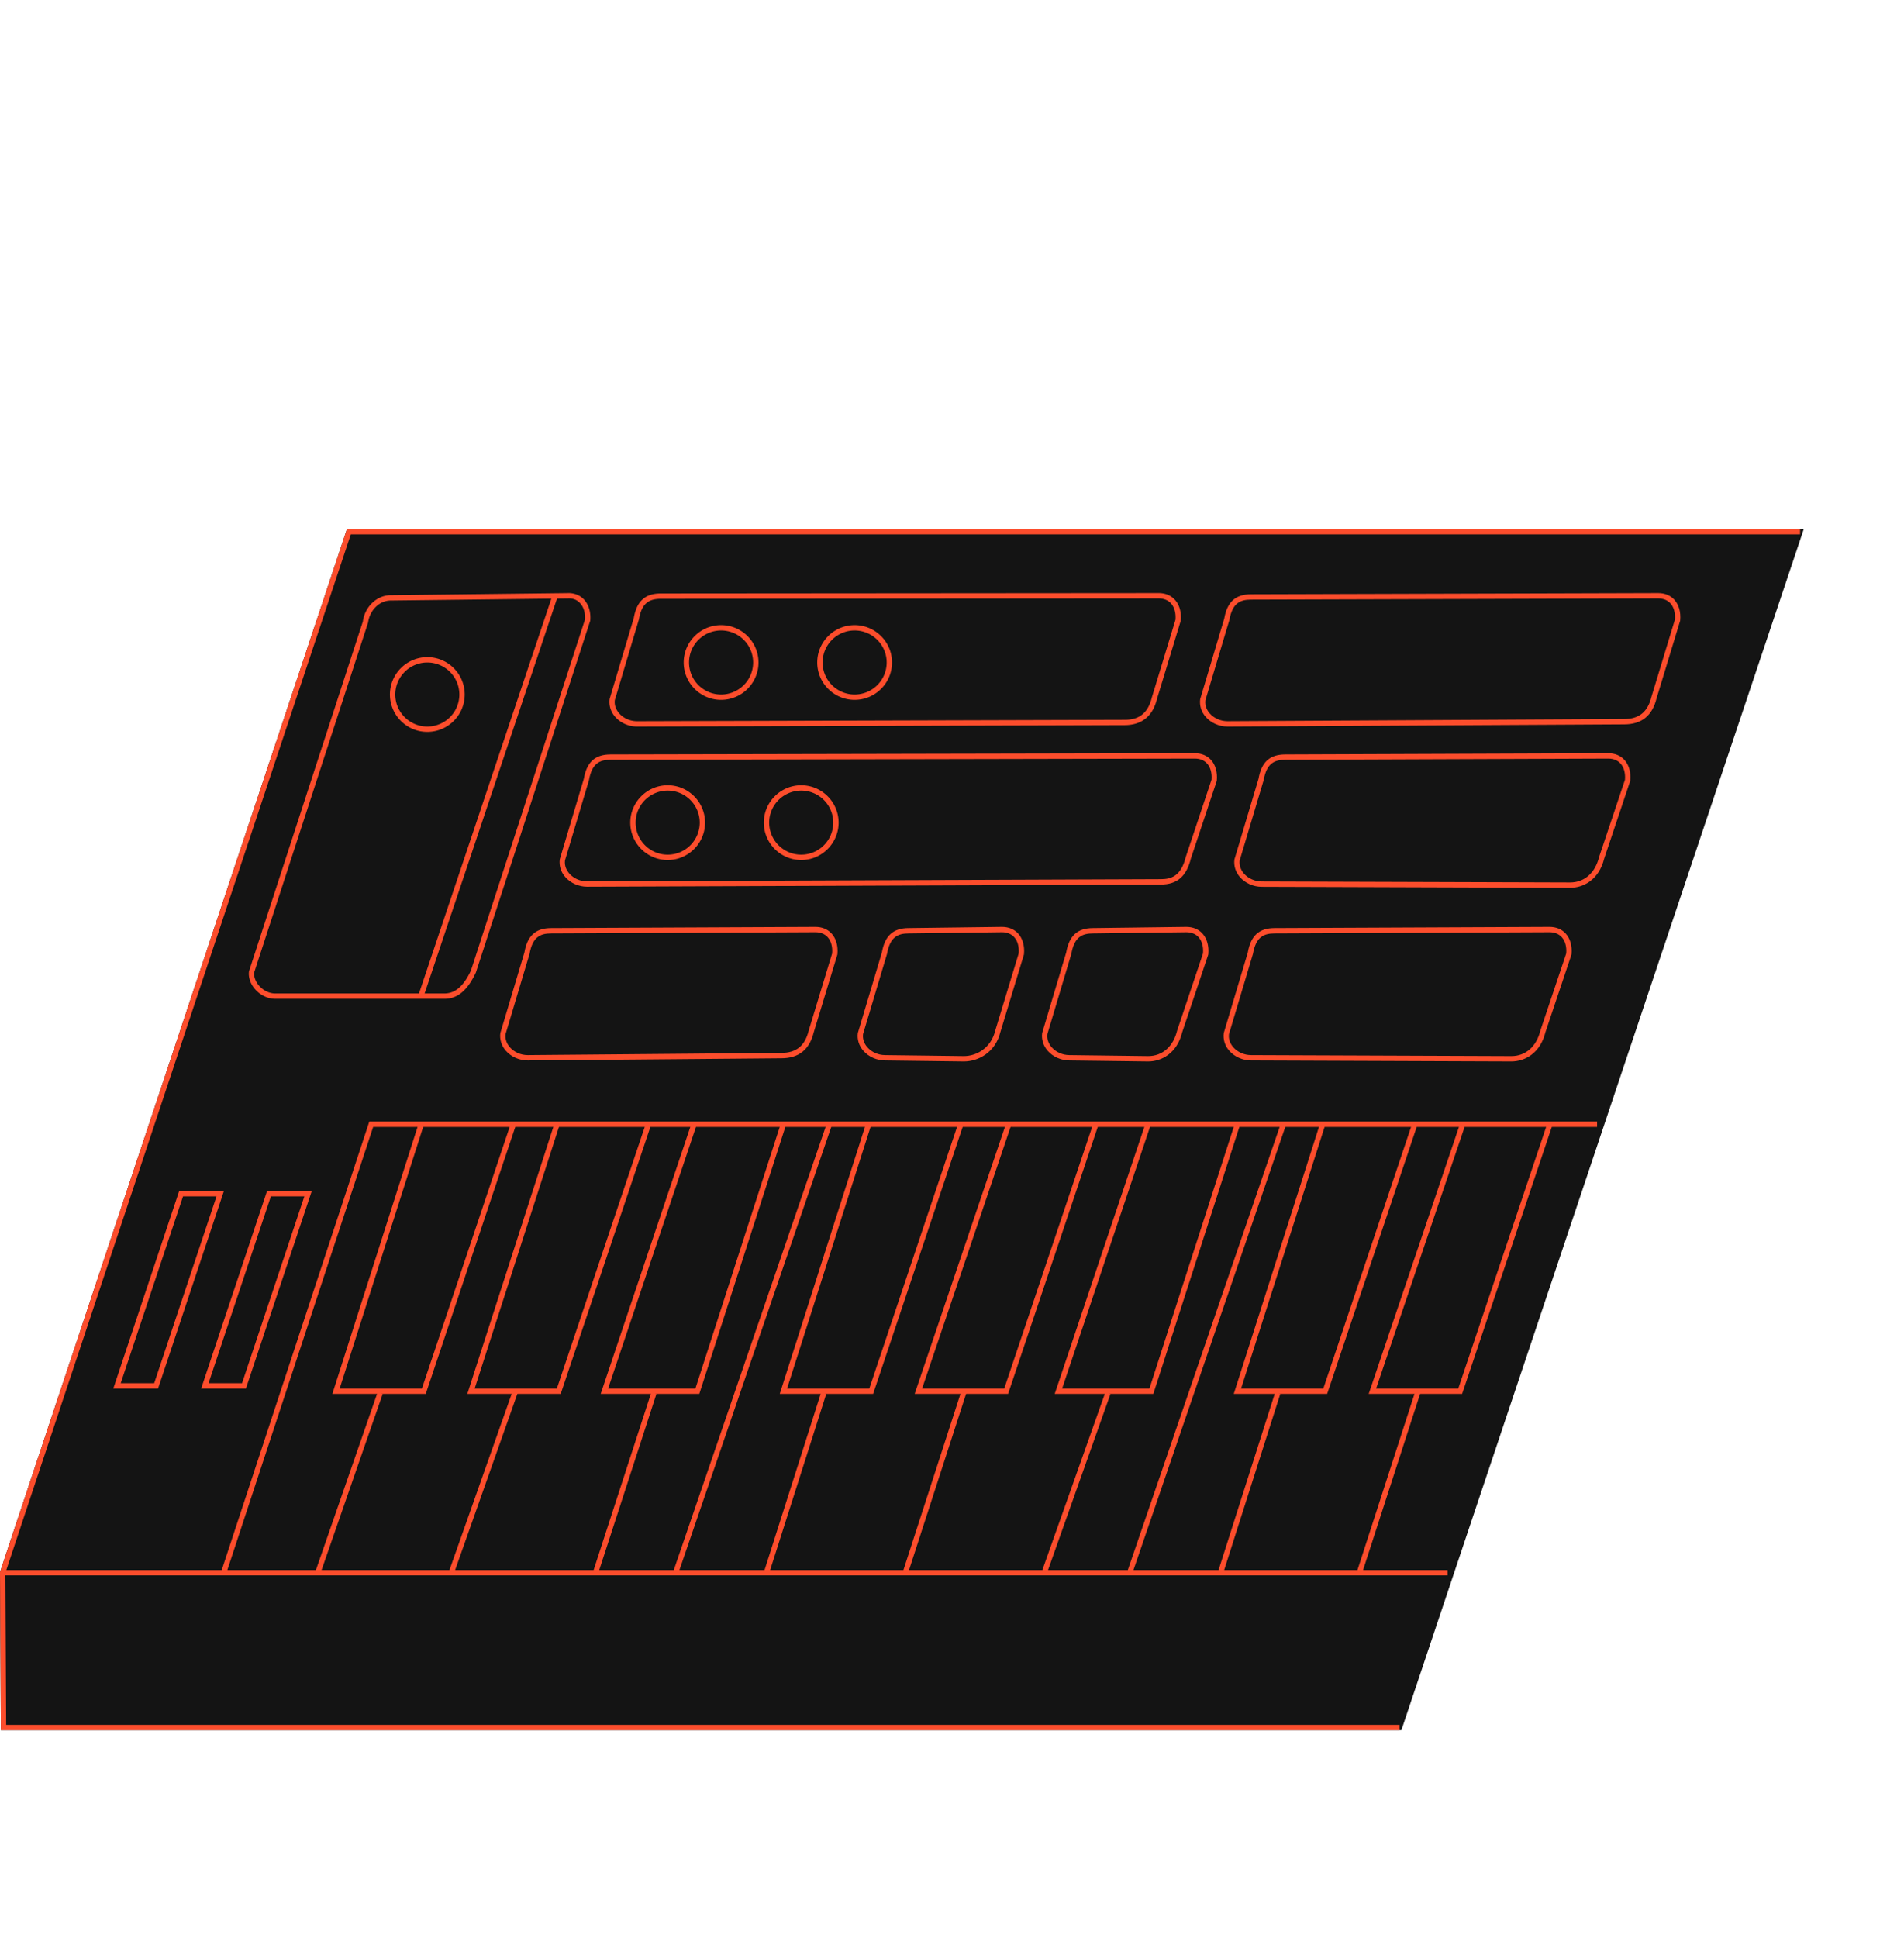 <svg width="342" height="348" viewBox="0 0 342 348" xmlns="http://www.w3.org/2000/svg" xmlns:xlink="http://www.w3.org/1999/xlink"><defs><path id="a" d="M0 215.702h323.997V0H0z"/><path id="c" d="M0 215.702h323.997V0H0z"/><path id="e" d="M0 215.702h323.997V0H0z"/><path id="g" d="M0 215.702h323.997V0H0z"/><path id="i" d="M0 215.702h323.997V0H0z"/><path id="k" d="M0 215.702h323.997V0H0z"/><path id="m" d="M0 215.702h323.997V0H0z"/><path id="o" d="M0 215.702h323.997V0H0z"/><path id="q" d="M0 215.702h323.997V0H0z"/></defs><g fill="none" fill-rule="evenodd"><path fill="#141414" fill-rule="nonzero" d="M62.667 95.48L.48 282.386l.149 27.837h250.744L323.331 95.48z"/><path d="M62.321 95L.025 282.235l-.025.074.152 28.393H251.72l72.068-215.07.211-.632H62.321zM.96 282.462L63.013 95.959h259.652l-71.637 213.785H1.105l-.146-27.282z" fill="#141414" fill-rule="nonzero"/><path d="M76.755 118.967A5.76 5.76 0 0 0 71 124.719a5.76 5.76 0 0 0 5.756 5.752 5.76 5.76 0 0 0 5.757-5.752 5.76 5.76 0 0 0-5.757-5.752zm0 12.463c-3.702 0-6.716-3.011-6.716-6.711s3.014-6.71 6.716-6.71c3.703 0 6.716 3.01 6.716 6.71s-3.013 6.71-6.716 6.71zm52.769-18.215a5.76 5.76 0 0 0-5.756 5.752 5.76 5.76 0 0 0 5.756 5.752 5.76 5.76 0 0 0 5.757-5.752 5.76 5.76 0 0 0-5.757-5.752m0 12.463c-3.702 0-6.716-3.012-6.716-6.711 0-3.7 3.014-6.71 6.716-6.71 3.703 0 6.717 3.01 6.717 6.71s-3.014 6.71-6.717 6.71" fill="#FC4D2C" fill-rule="nonzero"/><path fill="#FC4D2C" fill-rule="nonzero" d="M251.373 310.702H.152L0 282.31l.024-.074L62.321 95h261.01v.959H63.013L.96 282.462l.146 27.282h250.268z"/><path d="M102.294 107.463h-.013l-32.079.374c-2.029 0-3.784 1.707-4.088 3.971l-20.46 62.836c-.083.732.237 1.632.898 2.382.763.863 1.836 1.379 2.873 1.379h30.407c1.921 0 3.432-1.307 4.756-4.113l20.481-63.015c.087-1.211-.225-2.267-.88-2.973a2.568 2.568 0 0 0-1.895-.841m-22.462 71.9H49.425c-1.308 0-2.65-.636-3.592-1.703-.845-.956-1.249-2.131-1.111-3.224l20.46-62.84c.35-2.653 2.512-4.718 5.015-4.718l32.077-.374c.98.04 1.927.404 2.618 1.148.851.917 1.252 2.252 1.13 3.758l-.023.109-20.52 63.125c-1.523 3.238-3.311 4.72-5.647 4.72m38.857-71.83c-2.356 0-3.454 1.032-3.918 3.677l-4.336 14.511c-.134 1.054.35 1.88.783 2.376.772.882 1.968 1.41 3.202 1.415l87.507-.252c2.731.037 4.295-1.266 4.97-4.014l4.24-13.947c.101-1.217-.188-2.265-.813-2.951-.526-.577-1.285-.883-2.195-.886l-89.416.07h-.024zm-4.268 22.937h-.003c-1.506-.005-2.972-.656-3.922-1.743-.795-.91-1.15-2.048-.997-3.206l4.34-14.531c.53-3.036 2.03-4.416 4.849-4.416h.027l89.416-.07c1.187.003 2.19.417 2.902 1.199.818.897 1.192 2.222 1.055 3.73l-.019.097-4.246 13.97c-.767 3.123-2.743 4.72-5.865 4.72h-.032l-87.505.25zm5.509 11.504a5.76 5.76 0 0 0-5.757 5.752 5.76 5.76 0 0 0 5.757 5.752 5.76 5.76 0 0 0 5.757-5.752 5.76 5.76 0 0 0-5.757-5.752m0 12.463c-3.702 0-6.716-3.011-6.716-6.71 0-3.7 3.014-6.711 6.716-6.711 3.703 0 6.716 3.01 6.716 6.71s-3.013 6.711-6.716 6.711" fill="#FC4D2C" fill-rule="nonzero"/><path d="M153.51 113.215a5.76 5.76 0 0 0-5.756 5.752 5.76 5.76 0 0 0 5.756 5.752 5.76 5.76 0 0 0 5.757-5.752 5.76 5.76 0 0 0-5.757-5.752m0 12.463c-3.702 0-6.716-3.012-6.716-6.711 0-3.7 3.014-6.71 6.716-6.71 3.703 0 6.717 3.01 6.717 6.71s-3.014 6.71-6.717 6.71m-9.594 16.298a5.76 5.76 0 0 0-5.757 5.752 5.76 5.76 0 0 0 5.757 5.752 5.76 5.76 0 0 0 5.757-5.752 5.76 5.76 0 0 0-5.757-5.752m0 12.463c-3.702 0-6.716-3.011-6.716-6.71 0-3.7 3.014-6.711 6.716-6.711 3.703 0 6.716 3.01 6.716 6.71s-3.013 6.711-6.716 6.711" fill="#FC4D2C" fill-rule="nonzero"/><path d="M109.68 136.438c-1.95 0-3.355.626-3.886 3.651l-4.31 14.42c-.132 1.046.349 1.868.78 2.36.764.875 1.953 1.399 3.178 1.403l103.02-.392h.032c1.83 0 3.633-.493 4.494-3.987l4.625-13.866c.1-1.206-.187-2.244-.809-2.925-.52-.572-1.274-.876-2.179-.88l-104.916.216h-.028zm-4.236 22.793h-.004c-1.497-.005-2.955-.652-3.9-1.731-.792-.906-1.144-2.038-.992-3.19l4.314-14.441c.525-3.018 2.017-4.39 4.82-4.39h.028l104.916-.215c1.183.004 2.181.416 2.89 1.194.812.892 1.185 2.21 1.048 3.71l-.022.108-4.633 13.883c-.792 3.225-2.467 4.68-5.42 4.68h-.027l-103.018.392zm-83.761 89.157h6.016l11.193-33.553h-6.015l-11.194 33.553zm6.706.96h-8.037l11.833-35.472h8.037L28.39 249.347zm9.074-.96h6.015l11.194-33.553h-6.015l-11.194 33.553zm6.706.96h-8.037l11.833-35.472h8.036L44.17 249.347zm77.654 33.229l-.907-.31 27.557-80.403.908.31zm-40.298.003l-.904-.318 11.513-32.595.905.319z" fill="#FC4D2C" fill-rule="nonzero"/><path fill="#FC4D2C" fill-rule="nonzero" d="M100.714 250.306h-16.77l15.715-48.77.913.294-15.312 47.517h14.764l16.067-47.817.91.305zM57.54 282.579l-.906-.315 11.198-32.26.907.316z"/><path fill="#FC4D2C" fill-rule="nonzero" d="M76.474 250.306H59.698l15.57-48.77.914.293-15.17 47.518h14.772l16.024-47.762.91.305zm30.96 32.264l-.912-.297 10.477-32.258.912.296zm30.703-.003l-.914-.29 10.278-32.26.914.291zm24.944.003l-.912-.297 10.554-32.595.912.296z"/><path fill="#FC4D2C" fill-rule="nonzero" d="M125.612 250.306h-17.715l16.383-48.776.91.305-15.959 47.512h15.681l15.414-47.811.912.294zm55.464 0h-16.78l16.495-48.777.908.307-16.068 47.511h14.755L196.4 201.69l.908.305zm-24.24 0H140.06l15.57-48.77.914.293-15.17 47.518h14.772l16.042-47.817.908.305zm46.539 32.271l-.906-.31 27.557-80.403.907.31zm-15.352.005l-.905-.32 11.437-32.26.905.321zm31.667-.015l-.915-.29 10.279-32.26.914.291zm24.944.003l-.912-.297 10.553-32.595.913.296z"/><path fill="#FC4D2C" fill-rule="nonzero" d="M207.164 250.306H189.45l16.384-48.776.91.305-15.96 47.512h15.682l15.413-47.811.913.294zm55.464 0h-16.78l16.495-48.777.909.307-16.069 47.511h14.755l16.014-47.658.909.305zm-24.24 0h-16.776l15.57-48.77.914.293-15.17 47.518h14.772l16.042-47.817.909.305z"/><g transform="translate(0 95)"><mask id="b" fill="#fff"><use xlink:href="#a"/></mask><path fill="#FC4D2C" fill-rule="nonzero" mask="url(#b)" d="M.96 187.9h39.337v-.958H.959z"/></g><g transform="translate(0 95)"><mask id="d" fill="#fff"><use xlink:href="#c"/></mask><path fill="#FC4D2C" fill-rule="nonzero" mask="url(#d)" d="M260.008 187.9H39.511l26.823-81.487h220.539v.959H67.028l-26.192 79.57h219.172z"/></g><g transform="translate(0 95)"><mask id="f" fill="#fff"><use xlink:href="#e"/></mask><path fill="#FC4D2C" fill-rule="nonzero" mask="url(#f)" d="M76.143 83.784l-.908-.305 24.01-71.604.908.305z"/></g><g transform="translate(0 95)"><mask id="h" fill="#fff"><use xlink:href="#g"/></mask><path d="M224.712 12.677c-1.95 0-3.356.627-3.886 3.652l-4.31 14.42c-.133 1.046.348 1.868.779 2.36.765.875 1.954 1.4 3.179 1.403l71.22-.392h.027c2.684 0 4.244-1.267 4.913-3.987l4.213-13.86c.1-1.21-.187-2.249-.808-2.931-.522-.572-1.275-.877-2.18-.88l-73.118.215h-.029zm-4.237 22.794h-.003c-1.497-.005-2.955-.652-3.9-1.732-.792-.906-1.144-2.038-.993-3.19l4.315-14.44c.525-3.019 2.017-4.39 4.82-4.39h.027l73.12-.215c1.182.004 2.18.416 2.887 1.192.814.893 1.186 2.211 1.05 3.711l-.02.096-4.22 13.884c-.773 3.148-2.684 4.692-5.833 4.692h-.03l-71.22.392z" fill="#FC4D2C" fill-rule="nonzero" mask="url(#h)"/></g><g transform="translate(0 95)"><mask id="j" fill="#fff"><use xlink:href="#i"/></mask><path d="M230.874 41.438c-1.955 0-3.361.626-3.892 3.654l-4.312 14.431c-.133 1.047.348 1.868.779 2.36.766.877 1.956 1.403 3.183 1.407l55.388.177h.016c2.55 0 4.49-1.705 5.192-4.56l4.653-13.878c.099-1.207-.187-2.245-.809-2.927-.522-.572-1.276-.876-2.18-.88l-57.99.216h-.028zm51.16 22.988h-.018l-55.388-.178c-1.497-.005-2.957-.653-3.902-1.734-.791-.905-1.144-2.04-.992-3.191l4.317-14.452c.525-3.02 2.017-4.392 4.824-4.392h.027l57.99-.215c1.183.004 2.182.416 2.889 1.194.815.892 1.188 2.211 1.05 3.713l-.022.109-4.66 13.893c-.95 3.863-3.78 5.253-6.115 5.253z" fill="#FC4D2C" fill-rule="nonzero" mask="url(#j)"/></g><g transform="translate(0 95)"><mask id="l" fill="#fff"><use xlink:href="#k"/></mask><path d="M228.955 72.622c-1.954 0-3.361.627-3.892 3.654l-4.312 14.431c-.133 1.048.348 1.869.779 2.361.766.877 1.956 1.402 3.183 1.406l46.753.177h.017c2.548 0 4.488-1.703 5.192-4.56l4.652-13.877c.099-1.207-.187-2.244-.809-2.927-.52-.572-1.275-.877-2.18-.88l-49.355.215h-.028zM271.48 95.61h-.018l-46.753-.177c-1.497-.005-2.957-.653-3.902-1.735-.791-.905-1.144-2.039-.992-3.191l4.317-14.451c.526-3.02 2.018-4.393 4.824-4.393h.027l49.354-.215c1.185.004 2.183.417 2.891 1.194.814.893 1.187 2.213 1.05 3.714l-.023.11-4.66 13.892c-.95 3.863-3.779 5.252-6.115 5.252z" fill="#FC4D2C" fill-rule="nonzero" mask="url(#l)"/></g><g transform="translate(0 95)"><mask id="n" fill="#fff"><use xlink:href="#m"/></mask><path d="M99.014 72.622c-1.953 0-3.36.627-3.891 3.654L90.81 90.707c-.131 1.048.35 1.87.78 2.361.767.876 1.955 1.401 3.18 1.406l45.538-.392h.026c2.687 0 4.25-1.269 4.919-3.99l4.216-13.871c.1-1.21-.187-2.25-.81-2.934-.521-.571-1.275-.877-2.18-.88l-47.437.215h-.028zm-4.242 22.81h-.003c-1.497-.004-2.956-.652-3.901-1.733-.793-.905-1.146-2.039-.993-3.192l4.316-14.451c.526-3.02 2.019-4.393 4.824-4.393h.027l47.437-.215c1.185.004 2.183.417 2.89 1.194.814.894 1.188 2.213 1.05 3.714l-.018.096-4.223 13.893c-.775 3.151-2.688 4.695-5.839 4.695h-.03l-45.537.393z" fill="#FC4D2C" fill-rule="nonzero" mask="url(#n)"/></g><g transform="translate(0 95)"><mask id="p" fill="#fff"><use xlink:href="#o"/></mask><path d="M163.231 72.622c-1.958 0-3.364.627-3.896 3.654l-4.313 14.431c-.131 1.048.35 1.87.78 2.361.767.877 1.957 1.402 3.183 1.406h.004l14.132.177h.017c2.24 0 4.849-1.408 5.624-4.56l4.216-13.87c.1-1.21-.186-2.25-.808-2.933-.522-.572-1.276-.878-2.182-.881l-16.729.215h-.028zm9.902 22.988h-.02l-14.135-.177c-1.496-.006-2.954-.654-3.898-1.734-.793-.905-1.145-2.039-.993-3.192l4.316-14.451c.527-3.02 2.02-4.393 4.825-4.393h.026l16.73-.215c1.189.004 2.188.418 2.896 1.195.813.893 1.186 2.212 1.048 3.714l-.018.095-4.223 13.893c-.893 3.63-3.933 5.265-6.554 5.265z" fill="#FC4D2C" fill-rule="nonzero" mask="url(#p)"/></g><g transform="translate(0 95)"><mask id="r" fill="#fff"><use xlink:href="#q"/></mask><path d="M196.338 72.622c-1.959 0-3.365.627-3.896 3.654l-4.312 14.431c-.133 1.048.349 1.869.779 2.361.766.877 1.956 1.402 3.183 1.406h.004l14.132.177h.017c2.545 0 4.484-1.703 5.188-4.56l4.652-13.877c.1-1.207-.187-2.244-.809-2.927-.52-.572-1.275-.877-2.18-.88l-16.73.215h-.028zm9.9 22.988h-.018l-14.135-.177c-1.496-.006-2.955-.654-3.899-1.735-.791-.905-1.143-2.039-.992-3.191l4.317-14.451c.526-3.02 2.017-4.393 4.824-4.393h.027l16.729-.215c1.19.004 2.187.417 2.895 1.194.814.893 1.187 2.213 1.05 3.714l-.023.11-4.66 13.892c-.95 3.863-3.779 5.252-6.115 5.252z" fill="#FC4D2C" fill-rule="nonzero" mask="url(#r)"/></g></g></svg>